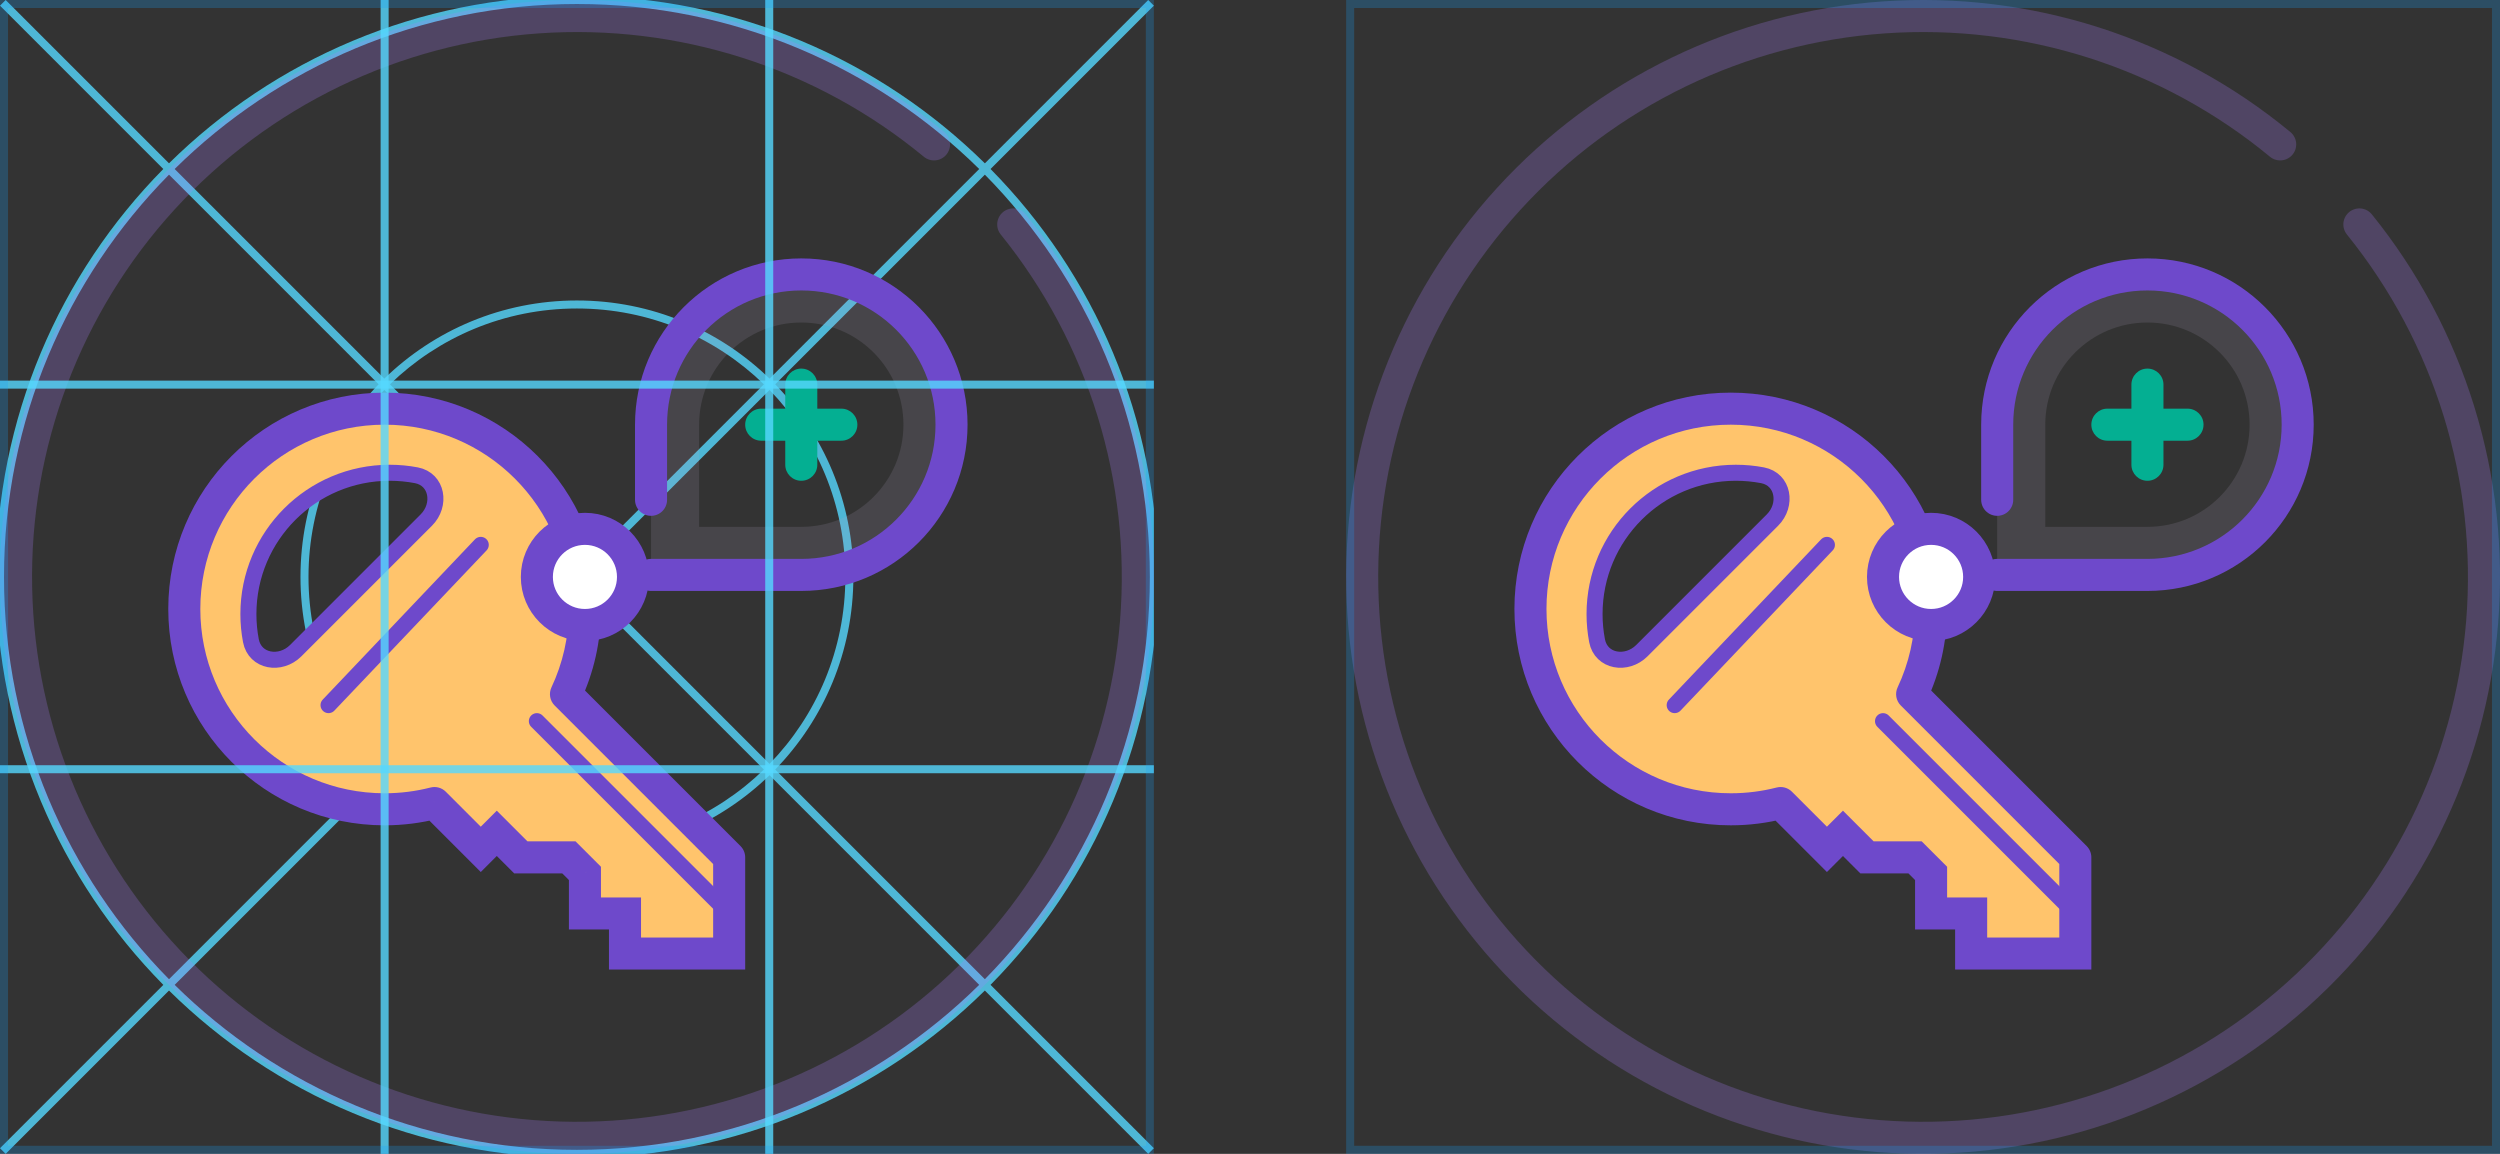 <svg width="312" height="144" viewBox="0 0 312 144" fill="none" xmlns="http://www.w3.org/2000/svg">
<rect x="0" y="0" width="312" height="144" fill="#333333" stroke="none"/>
<g clip-path="url(#clip0_1474_13809)">
<path fill-rule="evenodd" clip-rule="evenodd" d="M0.5 72C0.5 52.436 8.358 34.707 21.09 21.797L47.254 47.961C41.217 54.174 37.5 62.653 37.5 72C37.5 81.348 41.218 89.828 47.255 96.041L21.091 122.205C8.358 109.295 0.5 91.565 0.5 72ZM20.384 122.912L0 143.296L0.707 144.003L21.091 123.619C34.182 136.531 52.16 144.5 72 144.5C91.841 144.5 109.82 136.53 122.91 123.618L143.296 144.003L144.003 143.296L123.618 122.91C136.53 109.82 144.5 91.841 144.5 72C144.5 52.16 136.531 34.182 123.619 21.091L144.003 0.707L143.296 1.52588e-05L122.912 20.384C109.821 7.47 91.841 -0.5 72 -0.5C52.16 -0.5 34.181 7.47 21.09 20.382L0.707 0L0 0.707L20.382 21.09C7.47 34.181 -0.5 52.16 -0.5 72C-0.5 91.841 7.47 109.821 20.384 122.912ZM122.205 21.091C109.295 8.358 91.565 0.5 72 0.5C52.436 0.5 34.707 8.358 21.797 21.09L47.961 47.254C54.174 41.217 62.653 37.5 72 37.5C81.348 37.5 89.828 41.218 96.041 47.255L122.205 21.091ZM95.334 47.963C89.301 42.106 81.072 38.5 72 38.5C62.929 38.5 54.7 42.105 48.668 47.961L72.002 71.295L95.334 47.963ZM72.709 72.002L96.041 48.67C101.895 54.702 105.5 62.93 105.5 72C105.5 81.071 101.895 89.3 96.039 95.332L72.709 72.002ZM71.295 72.002L47.961 48.668C42.105 54.7 38.5 62.929 38.5 72C38.5 81.072 42.106 89.301 47.963 95.334L71.295 72.002ZM48.67 96.041L72.002 72.709L95.332 96.039C89.3 101.895 81.071 105.5 72 105.5C62.93 105.5 54.702 101.895 48.67 96.041ZM47.963 96.748C54.176 102.784 62.654 106.5 72 106.5C81.347 106.5 89.826 102.783 96.039 96.746L122.203 122.91C109.293 135.642 91.564 143.5 72 143.5C52.437 143.5 34.708 135.643 21.798 122.912L47.963 96.748ZM96.748 47.963L122.912 21.798C135.643 34.708 143.5 52.437 143.5 72C143.5 91.564 135.642 109.293 122.91 122.203L96.746 96.039C102.783 89.826 106.5 81.347 106.5 72C106.5 62.654 102.784 54.176 96.748 47.963Z" fill="#55D8FF" fill-opacity="0.8"/>
<path d="M126.45 28.009C137.734 41.976 143.22 59.746 141.772 77.644C140.324 95.541 132.054 112.198 118.672 124.17C105.289 136.143 87.817 142.514 69.869 141.968C51.922 141.421 34.87 133.998 22.241 121.234C9.611 108.47 2.37 91.34 2.014 73.388C1.658 55.435 8.214 38.032 20.328 24.777C32.441 11.522 49.185 3.429 67.098 2.172C85.01 0.914 102.72 6.588 116.567 18.02" stroke="#AC7FFF" stroke-opacity="0.24" stroke-width="4" stroke-linecap="round"/>
<path fill-rule="evenodd" clip-rule="evenodd" d="M73 76C73 79.802 72.151 83.406 70.633 86.633L91 107V119H78V114H73V109L71 107H65L62 104L60 106L54.22 100.22C52.231 100.729 50.147 101 48 101C34.193 101 23 89.807 23 76C23 62.193 34.193 51 48 51C61.807 51 73 62.193 73 76ZM53.203 64.904C55.096 63.01 54.59 59.815 51.96 59.313C50.883 59.108 49.772 59 48.635 59C38.896 59 31 66.896 31 76.635C31 77.772 31.108 78.883 31.313 79.96C31.815 82.59 35.01 83.096 36.904 81.203L53.203 64.904Z" fill="#FFC46C"/>
<path d="M51.96 59.313C54.59 59.815 55.096 63.01 53.203 64.904L36.904 81.203C35.01 83.096 31.815 82.59 31.313 79.96C31.108 78.883 31 77.772 31 76.635C31 66.896 38.896 59 48.635 59C49.772 59 50.883 59.108 51.96 59.313Z" stroke="#6E49CB" stroke-width="2" stroke-linecap="round"/>
<path d="M70.633 86.633L68.823 85.781C68.464 86.544 68.622 87.451 69.219 88.047L70.633 86.633ZM54.22 100.22L55.634 98.806C55.135 98.306 54.408 98.107 53.724 98.283L54.22 100.22ZM60 106L58.586 107.414L60 108.828L61.414 107.414L60 106ZM62 104L63.414 102.586L62 101.172L60.586 102.586L62 104ZM65 107L63.586 108.414L64.172 109H65V107ZM71 107L72.414 105.586L71.828 105H71V107ZM73 109H75V108.172L74.414 107.586L73 109ZM73 114H71V116H73V114ZM78 114H80V112H78V114ZM78 119H76V121H78V119ZM91 119V121H93V119H91ZM91 107H93C93 106.47 92.789 105.961 92.414 105.586L91 107ZM71 76C71 79.502 70.219 82.815 68.823 85.781L72.442 87.484C74.084 83.997 75 80.103 75 76H71ZM48 53C60.703 53 71 63.297 71 76H75C75 61.088 62.912 49 48 49V53ZM25 76C25 63.297 35.297 53 48 53V49C33.088 49 21 61.088 21 76H25ZM48 99C35.297 99 25 88.703 25 76H21C21 90.912 33.088 103 48 103V99ZM53.724 98.283C51.896 98.751 49.979 99 48 99V103C50.316 103 52.567 102.708 54.716 102.158L53.724 98.283ZM52.806 101.634L58.586 107.414L61.414 104.586L55.634 98.806L52.806 101.634ZM61.414 107.414L63.414 105.414L60.586 102.586L58.586 104.586L61.414 107.414ZM60.586 105.414L63.586 108.414L66.414 105.586L63.414 102.586L60.586 105.414ZM65 109H71V105H65V109ZM69.586 108.414L71.586 110.414L74.414 107.586L72.414 105.586L69.586 108.414ZM71 109V114H75V109H71ZM73 116H78V112H73V116ZM76 114V119H80V114H76ZM78 121H91V117H78V121ZM93 119V107H89V119H93ZM92.414 105.586L72.047 85.219L69.219 88.047L89.586 108.414L92.414 105.586Z" fill="#6E49CB"/>
<path d="M41 88L60 68" stroke="#6E49CB" stroke-width="2" stroke-linecap="round" stroke-linejoin="round"/>
<path d="M67 90L91.5 114.5" stroke="#6E49CB" stroke-width="2" stroke-linecap="round" stroke-linejoin="round"/>
<path d="M115.75 53C115.75 61.699 108.698 68.75 100 68.75H84.25V53C84.25 44.301 91.302 37.25 100 37.25C108.698 37.25 115.75 44.301 115.75 53Z" stroke="#AFA3C6" stroke-opacity="0.16" stroke-width="6"/>
<path d="M81.25 71.75H100C110.355 71.75 118.75 63.355 118.75 53C118.75 42.645 110.355 34.25 100 34.25C89.645 34.25 81.25 42.645 81.25 53V62.375" stroke="#6E49CB" stroke-width="4" stroke-linecap="round" stroke-linejoin="round"/>
<path fill-rule="evenodd" clip-rule="evenodd" d="M102 48C102 46.895 101.105 46 100 46C98.895 46 98 46.895 98 48V51L95 51C93.895 51 93 51.895 93 53C93 54.105 93.895 55 95 55H98V58C98 59.105 98.895 60 100 60C101.105 60 102 59.105 102 58V55H105C106.105 55 107 54.105 107 53C107 51.895 106.105 51 105 51L102 51V48Z" fill="#04AF92"/>
<circle cx="73" cy="72" r="6" fill="white" stroke="#6E49CB" stroke-width="4" stroke-linecap="round" stroke-linejoin="round"/>
</g>
<path d="M0 48H144" stroke="#55D8FF" stroke-opacity="0.8"/>
<path d="M0 96H144" stroke="#55D8FF" stroke-opacity="0.8"/>
<path d="M48 0L48 144" stroke="#55D8FF" stroke-opacity="0.8"/>
<path d="M96 0L96 144" stroke="#55D8FF" stroke-opacity="0.8"/>
<rect x="0.5" y="0.5" width="143" height="143" stroke="#18A3FF" stroke-opacity="0.24"/>
<path d="M294.45 28.009C305.734 41.976 311.22 59.746 309.772 77.644C308.324 95.541 300.054 112.198 286.672 124.17C273.289 136.143 255.817 142.514 237.869 141.968C219.921 141.421 202.87 133.998 190.24 121.234C177.611 108.47 170.37 91.34 170.014 73.388C169.658 55.435 176.214 38.032 188.328 24.777C200.441 11.522 217.185 3.429 235.098 2.172C253.01 0.914 270.72 6.588 284.567 18.02" stroke="#AC7FFF" stroke-opacity="0.24" stroke-width="4" stroke-linecap="round"/>
<path fill-rule="evenodd" clip-rule="evenodd" d="M241 76C241 79.802 240.151 83.406 238.633 86.633L259 107V119H246V114H241V109L239 107H233L230 104L228 106L222.22 100.22C220.231 100.729 218.147 101 216 101C202.193 101 191 89.807 191 76C191 62.193 202.193 51 216 51C229.807 51 241 62.193 241 76ZM221.203 64.904C223.096 63.01 222.59 59.815 219.96 59.313C218.883 59.108 217.772 59 216.635 59C206.896 59 199 66.896 199 76.635C199 77.772 199.108 78.883 199.313 79.96C199.815 82.59 203.01 83.096 204.904 81.203L221.203 64.904Z" fill="#FFC46C"/>
<path d="M219.96 59.313C222.59 59.815 223.096 63.01 221.203 64.904L204.904 81.203C203.01 83.096 199.815 82.59 199.313 79.96C199.108 78.883 199 77.772 199 76.635C199 66.896 206.896 59 216.635 59C217.772 59 218.883 59.108 219.96 59.313Z" stroke="#6E49CB" stroke-width="2" stroke-linecap="round"/>
<path d="M238.633 86.633L236.823 85.781C236.464 86.544 236.622 87.451 237.219 88.047L238.633 86.633ZM222.22 100.22L223.634 98.806C223.135 98.306 222.408 98.107 221.724 98.283L222.22 100.22ZM228 106L226.586 107.414L228 108.828L229.414 107.414L228 106ZM230 104L231.414 102.586L230 101.172L228.586 102.586L230 104ZM233 107L231.586 108.414L232.172 109H233V107ZM239 107L240.414 105.586L239.828 105H239V107ZM241 109H243V108.172L242.414 107.586L241 109ZM241 114H239V116H241V114ZM246 114H248V112H246V114ZM246 119H244V121H246V119ZM259 119V121H261V119H259ZM259 107H261C261 106.47 260.789 105.961 260.414 105.586L259 107ZM239 76C239 79.502 238.219 82.815 236.823 85.781L240.442 87.484C242.084 83.997 243 80.103 243 76H239ZM216 53C228.703 53 239 63.297 239 76H243C243 61.088 230.912 49 216 49V53ZM193 76C193 63.297 203.297 53 216 53V49C201.088 49 189 61.088 189 76H193ZM216 99C203.297 99 193 88.703 193 76H189C189 90.912 201.088 103 216 103V99ZM221.724 98.283C219.896 98.751 217.979 99 216 99V103C218.316 103 220.567 102.708 222.716 102.158L221.724 98.283ZM220.806 101.634L226.586 107.414L229.414 104.586L223.634 98.806L220.806 101.634ZM229.414 107.414L231.414 105.414L228.586 102.586L226.586 104.586L229.414 107.414ZM228.586 105.414L231.586 108.414L234.414 105.586L231.414 102.586L228.586 105.414ZM233 109H239V105H233V109ZM237.586 108.414L239.586 110.414L242.414 107.586L240.414 105.586L237.586 108.414ZM239 109V114H243V109H239ZM241 116H246V112H241V116ZM244 114V119H248V114H244ZM246 121H259V117H246V121ZM261 119V107H257V119H261ZM260.414 105.586L240.047 85.219L237.219 88.047L257.586 108.414L260.414 105.586Z" fill="#6E49CB"/>
<path d="M209 88L228 68" stroke="#6E49CB" stroke-width="2" stroke-linecap="round" stroke-linejoin="round"/>
<path d="M235 90L259.5 114.5" stroke="#6E49CB" stroke-width="2" stroke-linecap="round" stroke-linejoin="round"/>
<path d="M283.75 53C283.75 61.699 276.698 68.75 268 68.75H252.25V53C252.25 44.301 259.302 37.25 268 37.25C276.698 37.25 283.75 44.301 283.75 53Z" stroke="#AFA3C6" stroke-opacity="0.16" stroke-width="6"/>
<path d="M249.25 71.75H268C278.355 71.75 286.75 63.355 286.75 53C286.75 42.645 278.355 34.25 268 34.25C257.645 34.25 249.25 42.645 249.25 53V62.375" stroke="#6E49CB" stroke-width="4" stroke-linecap="round" stroke-linejoin="round"/>
<path fill-rule="evenodd" clip-rule="evenodd" d="M270 48C270 46.895 269.105 46 268 46C266.895 46 266 46.895 266 48V51L263 51C261.895 51 261 51.895 261 53C261 54.105 261.895 55 263 55H266V58C266 59.105 266.895 60 268 60C269.105 60 270 59.105 270 58V55H273C274.105 55 275 54.105 275 53C275 51.895 274.105 51 273 51L270 51V48Z" fill="#04AF92"/>
<circle cx="241" cy="72" r="6" fill="white" stroke="#6E49CB" stroke-width="4" stroke-linecap="round" stroke-linejoin="round"/>
<rect x="168.5" y="0.5" width="143" height="143" stroke="#18A3FF" stroke-opacity="0.24"/>
<defs>
<clipPath id="clip0_1474_13809">
<rect width="144" height="144" fill="white"/>
</clipPath>
</defs>
</svg>
